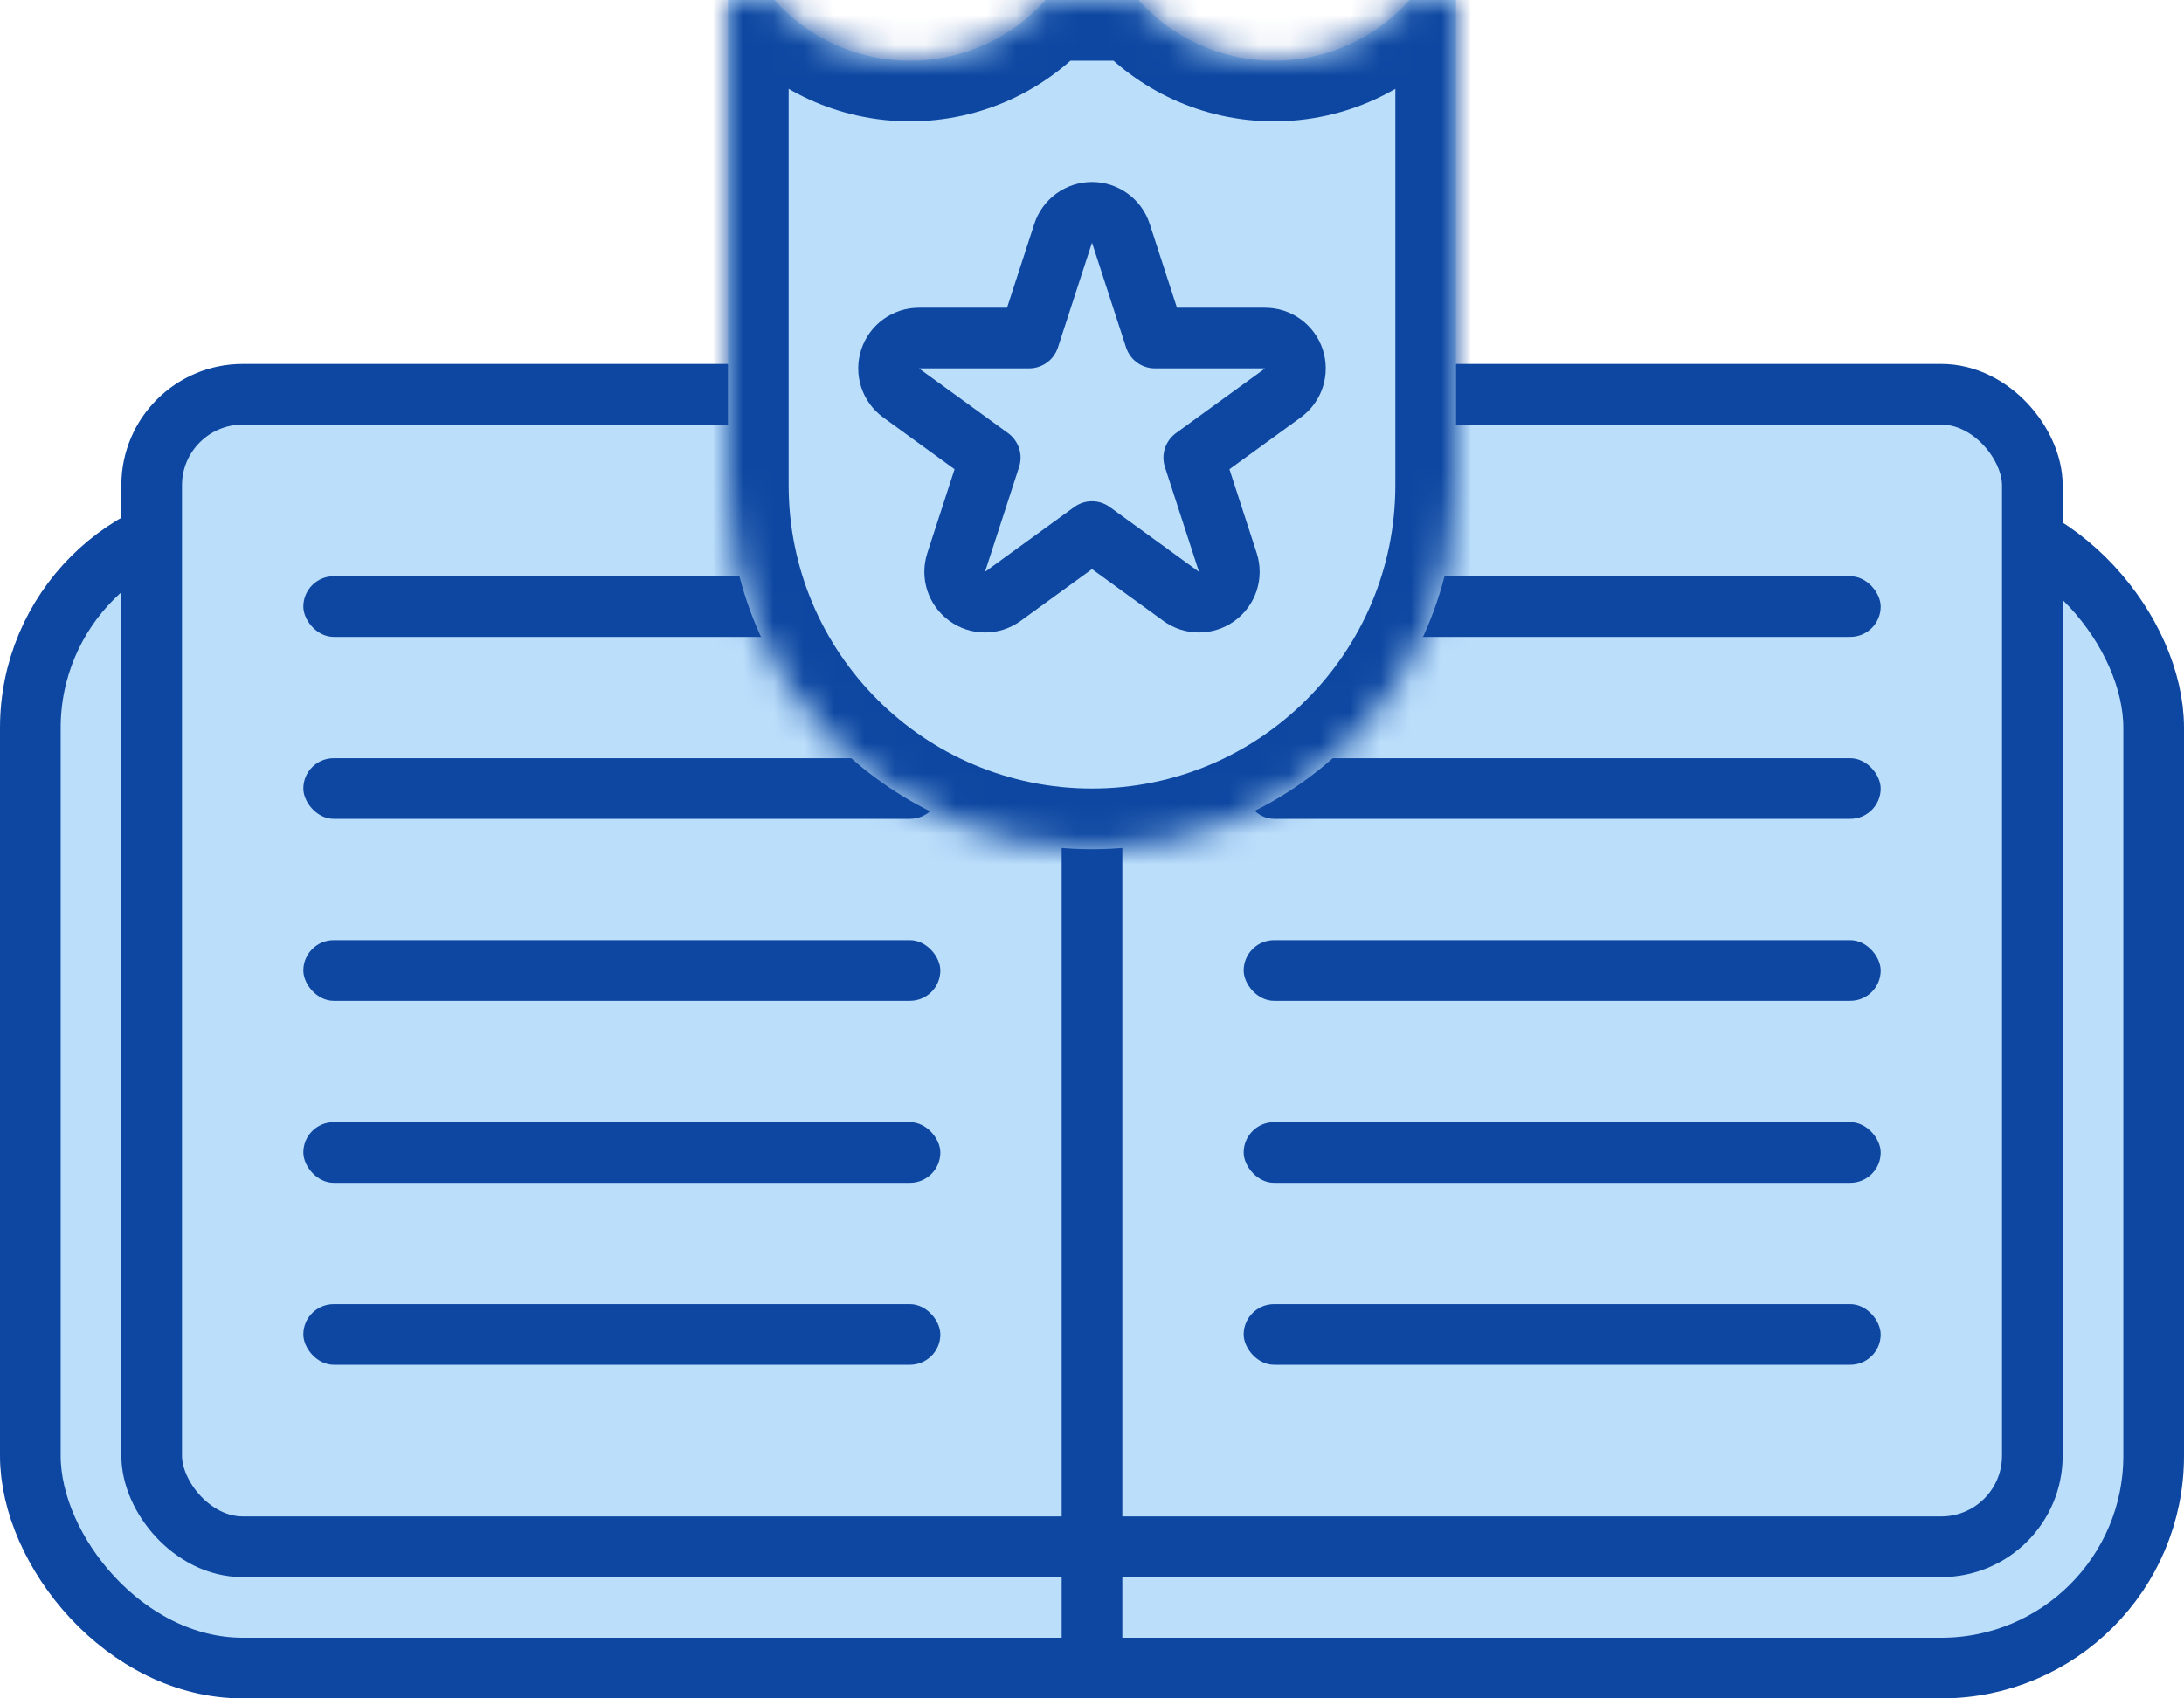 <svg width="72" height="56" viewBox="0 0 72 56" fill="none" xmlns="http://www.w3.org/2000/svg">
<rect x="1" y="17" width="70" height="38" rx="7" fill="#BBDEFB" stroke="#0D47A1" stroke-width="2"/>
<rect x="5" y="13" width="62" height="38" rx="3" fill="#BBDEFB" stroke="#0D47A1" stroke-width="2"/>
<rect x="35" y="14" width="2" height="40" fill="#0D47A1"/>
<rect x="10" y="19" width="21" height="2" rx="1" fill="#0D47A1"/>
<rect x="10" y="25" width="21" height="2" rx="1" fill="#0D47A1"/>
<rect x="10" y="31" width="21" height="2" rx="1" fill="#0D47A1"/>
<rect x="10" y="37" width="21" height="2" rx="1" fill="#0D47A1"/>
<rect x="10" y="43" width="21" height="2" rx="1" fill="#0D47A1"/>
<rect x="41" y="19" width="21" height="2" rx="1" fill="#0D47A1"/>
<rect x="41" y="25" width="21" height="2" rx="1" fill="#0D47A1"/>
<rect x="41" y="31" width="21" height="2" rx="1" fill="#0D47A1"/>
<rect x="41" y="37" width="21" height="2" rx="1" fill="#0D47A1"/>
<rect x="41" y="43" width="21" height="2" rx="1" fill="#0D47A1"/>
<mask id="path-14-inside-1" fill="white">
<path fill-rule="evenodd" clip-rule="evenodd" d="M34.472 0C33.374 1.228 31.777 2 30 2C28.223 2 26.626 1.228 25.528 0H24V16C24 22.627 29.373 28 36 28C42.627 28 48 22.627 48 16V0H46.472C45.374 1.228 43.777 2 42 2C40.223 2 38.626 1.228 37.528 0H34.472Z"/>
</mask>
<path fill-rule="evenodd" clip-rule="evenodd" d="M34.472 0C33.374 1.228 31.777 2 30 2C28.223 2 26.626 1.228 25.528 0H24V16C24 22.627 29.373 28 36 28C42.627 28 48 22.627 48 16V0H46.472C45.374 1.228 43.777 2 42 2C40.223 2 38.626 1.228 37.528 0H34.472Z" fill="#BBDEFB"/>
<path d="M34.472 0V-2H33.578L32.982 -1.334L34.472 0ZM25.528 0L27.018 -1.334L26.422 -2H25.528V0ZM24 0V-2H22V0H24ZM48 0H50V-2H48V0ZM46.472 0V-2H45.578L44.982 -1.334L46.472 0ZM37.528 0L39.018 -1.334L38.422 -2H37.528V0ZM30 4C32.37 4 34.501 2.967 35.962 1.334L32.982 -1.334C32.247 -0.512 31.184 0 30 0V4ZM24.038 1.334C25.5 2.967 27.631 4 30 4V0C28.816 0 27.753 -0.512 27.018 -1.334L24.038 1.334ZM24 2H25.528V-2H24V2ZM26 16V0H22V16H26ZM36 26C30.477 26 26 21.523 26 16H22C22 23.732 28.268 30 36 30V26ZM46 16C46 21.523 41.523 26 36 26V30C43.732 30 50 23.732 50 16H46ZM46 0V16H50V0H46ZM46.472 2H48V-2H46.472V2ZM42 4C44.37 4 46.501 2.967 47.962 1.334L44.982 -1.334C44.247 -0.512 43.184 0 42 0V4ZM36.038 1.334C37.499 2.967 39.63 4 42 4V0C40.816 0 39.753 -0.512 39.018 -1.334L36.038 1.334ZM34.472 2H37.528V-2H34.472V2Z" fill="#0D47A1" mask="url(#path-14-inside-1)"/>
<path d="M36.951 7.691C36.817 7.279 36.433 7 36 7C35.567 7 35.183 7.279 35.049 7.691L33.926 11.146H30.294C29.86 11.146 29.477 11.425 29.343 11.837C29.209 12.249 29.355 12.7 29.706 12.955L32.645 15.09L31.522 18.545C31.388 18.957 31.535 19.409 31.886 19.663C32.236 19.918 32.711 19.918 33.061 19.663L36 17.528L38.939 19.663C39.289 19.918 39.764 19.918 40.114 19.663C40.465 19.409 40.612 18.957 40.478 18.545L39.355 15.09L42.294 12.955C42.645 12.7 42.791 12.249 42.657 11.837C42.523 11.425 42.14 11.146 41.706 11.146H38.074L36.951 7.691Z" fill="#BBDEFB" stroke="#0D47A1" stroke-width="2" stroke-linejoin="round"/>
</svg>
